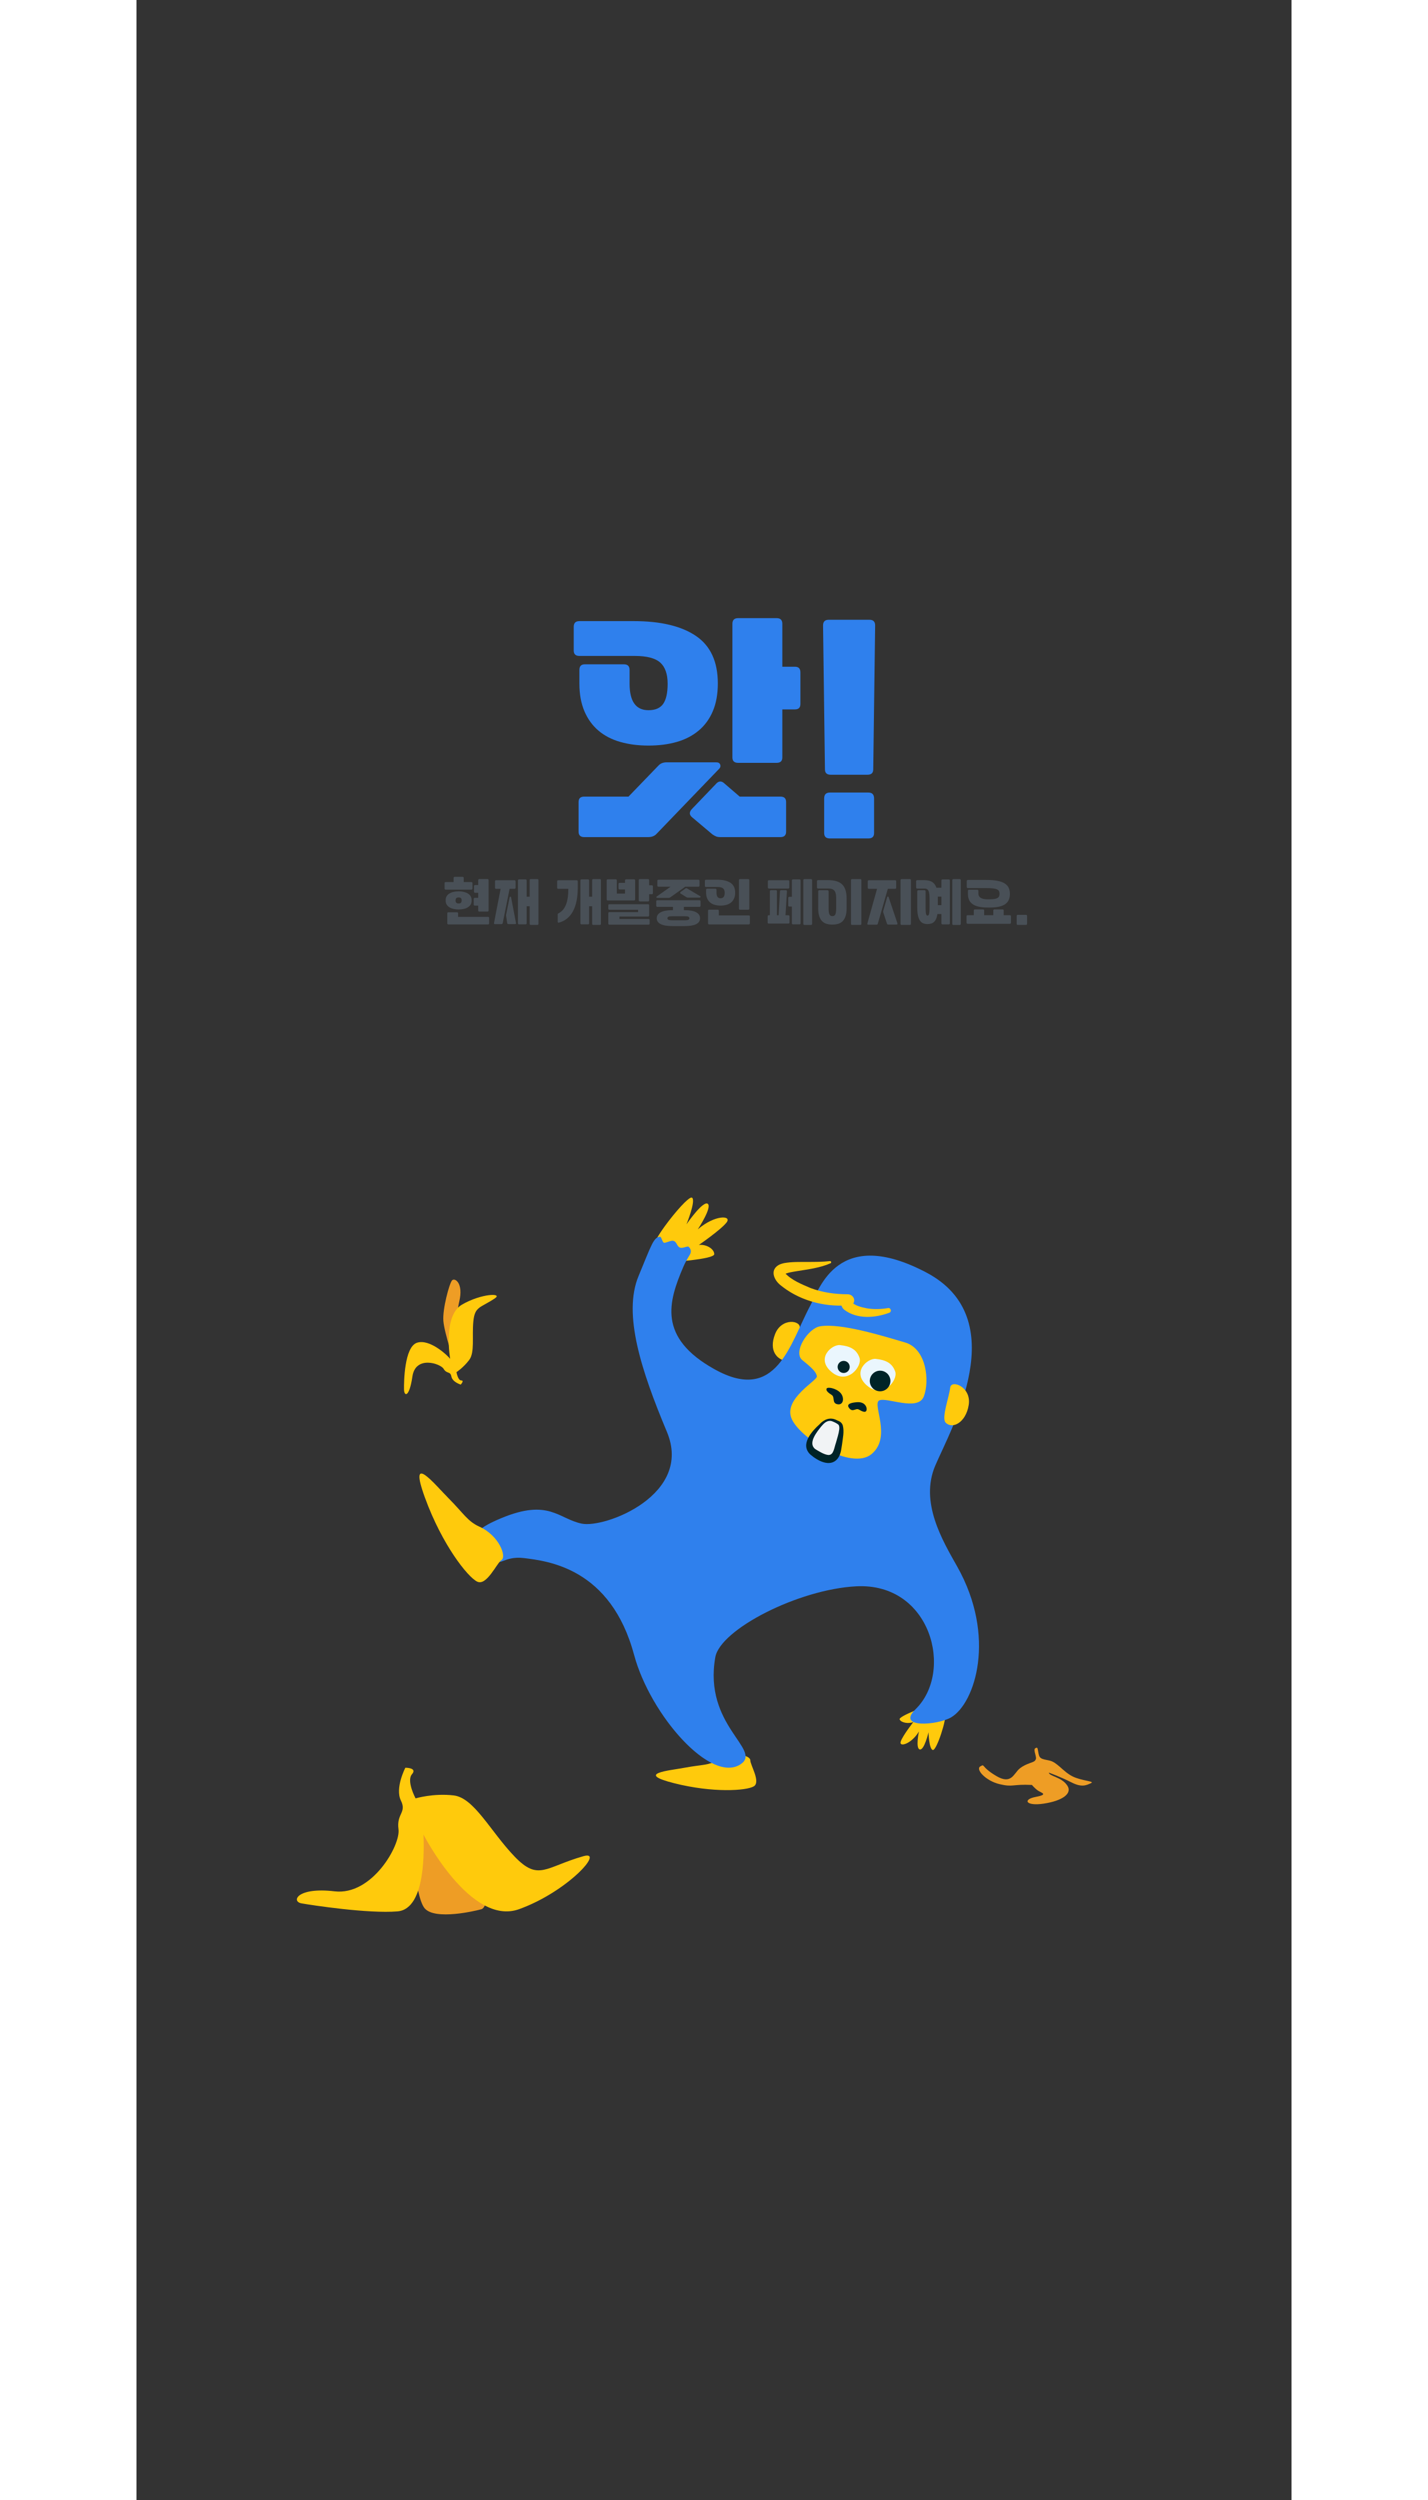 <svg width="400" height="700" viewBox="0 0 428 926" fill="none" xmlns="http://www.w3.org/2000/svg">
<rect x="0" y="0" width="428" height="926" fill="#333333" stroke="none"/>
<g clip-path="url(#clip0_181_1693)">
<mask id="mask0_181_1693" style="mask-type:luminance" maskUnits="userSpaceOnUse" x="0" y="0" width="428" height="926">
<path d="M428 0H0V926H428V0Z" fill="white"/>
</mask>
<g mask="url(#mask0_181_1693)">
<path d="M215.5 651.89C212.14 653.93 209.65 653.56 203.4 654.72C197.14 655.89 184.76 656.84 199.22 660.5C213.68 664.15 225.94 663.28 228.7 661.69C231.46 660.1 227.41 653.73 227.45 651.99C227.49 650.24 221.17 648.45 215.5 651.89Z" fill="#FFCA0C"/>
<path d="M293.76 631.53C293.76 631.53 282.22 635.68 282.79 636.88C283.35 638.08 286.03 638.61 287.88 637.83C287.88 637.83 283.81 643.02 283.17 645.14C282.53 647.26 287.14 646.04 289.94 641.34C289.94 641.34 288.6 647.63 290.26 648C291.92 648.37 293.49 641.63 293.49 641.63C293.49 641.63 293.66 647.85 295.07 648.2C296.48 648.55 300.43 636.29 299.6 634.76C298.77 633.23 293.77 631.54 293.77 631.54L293.76 631.53Z" fill="#FFCA0C"/>
<path d="M197.31 467.55C197.31 467.55 214.05 466.47 214.09 464.56C214.13 462.64 211.16 460.79 208.39 461.13C208.39 461.13 216.57 455.51 218.65 452.81C220.73 450.1 214.31 449.9 207.99 455.36C207.99 455.36 213.47 447.07 211.66 445.87C209.85 444.67 203.8 453.49 203.8 453.49C203.8 453.49 207.38 444.69 205.86 443.62C204.34 442.55 192 458.14 192.09 460.63C192.18 463.12 197.31 467.56 197.31 467.56V467.55Z" fill="#FFCA0C"/>
<path d="M245.76 492.07C244.08 498.58 242.91 504.46 240.78 504.14C237.54 503.65 234.18 500.5 236.61 494.19C239.04 487.88 246.54 489.05 245.75 492.08L245.76 492.07Z" fill="#FFCA0C"/>
<path d="M184.4 613C190.36 635.2 213.09 661.2 224.09 653.32C231.63 647.92 210.05 638.99 214.48 613.84C216.29 603.57 245.19 588.69 266.7 587.57C294.46 586.13 302.93 619.16 288.72 633.06C281.27 640.35 296.94 639.02 301.9 636.09C310.74 630.86 318.74 606.19 304.12 580.25C298.65 570.56 290.2 556.45 295.98 542.88C301.77 529.31 325.19 488.38 292.56 471.27C259.93 454.16 253.04 477.34 249.71 483.53C242.12 497.64 237.33 520.03 214.23 507.19C193 495.39 197.15 482.08 202.62 469.27C203.28 467.72 204.12 466.27 205 464.83C205.48 464.04 205.77 462.92 204.63 461.82C204.16 461.37 202.48 462.55 201.33 462.09C200.18 461.63 200.25 459.77 198.75 459.57C197.95 459.46 196.18 460.4 195.54 460.33C194.83 460.25 194.56 458.06 194.03 458.09C191.61 458.22 190.84 461.07 186.03 472.68C180.16 486.83 187.14 507.9 196.56 530.39C206.3 553.66 173.58 566.16 164.96 564.35C156.34 562.54 152.79 555.04 135.31 562.27C117.83 569.5 129.72 571.3 131.96 576.36C134.2 581.42 135.56 576.12 143.56 577.11C152.46 578.22 175.74 580.79 184.39 612.98L184.4 613Z" fill="#2F80ED"/>
<path d="M253.27 491.28C248.8 492.02 243.15 500.91 246.74 503.8C250.33 506.69 251.97 508.27 252.12 509.83C252.27 511.39 239.97 517.92 242.63 525.16C245.29 532.39 264.92 544.87 272.43 538.55C279.94 532.23 272.57 520.17 275.19 518.74C277.81 517.31 289.54 522.97 291.75 517.24C293.96 511.51 292.75 499.57 284.8 497.25C276.85 494.93 261.09 489.97 253.26 491.27L253.27 491.28Z" fill="#FFCA0C"/>
<path d="M255.71 514.36C256 513.61 259.1 514.14 260.75 515.8C262.4 517.45 262.11 520.52 259.83 520.15C257.55 519.78 258.93 517.53 257.61 516.69C256.29 515.85 255.43 515.11 255.71 514.36Z" fill="#002327"/>
<path d="M270.31 522.74C270.99 522.09 270.49 519.07 266.89 519.38C264.8 519.56 262.81 520.02 264.15 521.64C265.49 523.26 266.48 521.4 267.72 522.12C268.96 522.84 269.85 523.19 270.31 522.75V522.74Z" fill="#002327"/>
<path d="M260.73 498.22C257.68 497.9 251.61 503.12 257.52 508.15C263.42 513.18 269 506.1 267.92 502.94C266.84 499.77 264.4 498.61 260.73 498.23V498.22Z" fill="#EAF6FD"/>
<path d="M262.05 508.55C263.287 508.55 264.29 507.547 264.29 506.31C264.29 505.073 263.287 504.07 262.05 504.07C260.813 504.07 259.81 505.073 259.81 506.31C259.81 507.547 260.813 508.55 262.05 508.55Z" fill="#002327"/>
<path d="M273.96 503.33C270.91 503.01 264.84 508.23 270.75 513.26C276.66 518.29 282.23 511.21 281.15 508.05C280.07 504.88 277.63 503.72 273.96 503.34V503.33Z" fill="#EAF6FD"/>
<path d="M275.55 515.34C277.66 515.34 279.37 513.63 279.37 511.52C279.37 509.41 277.66 507.7 275.55 507.7C273.44 507.7 271.73 509.41 271.73 511.52C271.73 513.63 273.44 515.34 275.55 515.34Z" fill="#002327"/>
<path d="M253.53 527.82C251.31 530.17 246.77 535.19 251.1 538.12C255.42 541.04 258.75 541.86 259.9 536.55C261.05 531.24 261.98 527.95 260.16 526.98C257.39 525.49 255.99 525.21 253.53 527.83V527.82Z" fill="#F1F3F5"/>
<path d="M253.89 528.17C252.31 530.15 248.96 534.12 251.16 536.42C251.3 536.62 251.7 536.82 251.9 536.98C253.25 537.78 254.93 538.81 256.42 538.94C258.39 538.93 258.49 536.32 259.21 534.33C259.67 532.68 260.22 531.03 260.41 529.47C260.5 528.69 260.43 527.97 260.03 527.63C259.45 527.19 258.62 526.76 257.93 526.5C256.3 525.79 254.9 526.95 253.91 528.18L253.89 528.17ZM253.17 527.48C254.9 525.67 257.11 524.8 259.48 526.03L260.09 526.3C260.82 526.54 261.55 527.28 261.73 528.02C262.31 530.3 261.72 532.67 261.47 534.83C261.13 536.77 261.1 538.62 259.76 540.35C256.94 543.68 252.27 540.97 249.72 538.77C245.74 535.05 250.26 530.12 253.17 527.5V527.48Z" fill="#002327"/>
<path d="M257.16 467.92C253.2 469.66 248.89 470.15 244.71 470.84C243.16 471.11 241.01 471.38 239.95 472.08C240.03 472.06 240.22 471.72 240.2 471.52C240.2 471.49 240.2 471.45 240.2 471.42C240.2 471.4 240.22 471.42 240.22 471.42C240.2 471.41 240.28 471.49 240.3 471.54C242.69 474.16 246.51 475.7 249.77 477.09C254.16 478.74 258.86 479.39 263.55 479.4C265.34 479.42 266.65 481.26 265.55 482.9C265.25 483.31 265.01 483.47 264.67 483.69C264.47 483.81 264.6 483.74 264.63 483.7C264.91 483.49 265.11 482.88 265.03 482.56C264.91 482.08 264.85 482.23 264.97 482.32C266.43 483.68 268.58 484.2 270.57 484.59C273.13 485.03 275.82 484.96 278.5 484.51C279.53 484.32 279.97 485.85 278.98 486.23C273.77 488.21 266.92 488.73 262.22 485.09C261.01 484.1 260.47 481.83 262.08 480.57C262.29 480.41 262.63 480.17 262.42 480.32C261.33 481.35 261.98 483.22 263.3 483.51C254.44 484.14 245.23 481.55 238.36 475.8C236.58 474.3 234.95 471.2 237.09 469.2C238.03 468.34 238.88 468.13 239.92 467.87C242.96 467.32 245.68 467.45 248.64 467.42C251.43 467.42 254.18 467.42 256.95 467.11C257.42 467.04 257.61 467.74 257.18 467.92H257.16Z" fill="#FFCA0C"/>
<path d="M301.53 513.96C301.1 517.57 298.24 525.19 299.81 526.9C302.21 529.51 307.35 527.04 308.39 520.36C309.43 513.68 301.9 510.85 301.53 513.96Z" fill="#FFCA0C"/>
<path d="M127.08 565.49C122.65 563.46 121.3 560.66 115.75 555.07C110.2 549.48 100.59 537.47 106.92 554.81C113.25 572.16 122.69 584.1 126.24 585.83C129.79 587.56 133.48 578.96 135.3 577.79C137.12 576.62 134.55 568.9 127.08 565.48V565.49Z" fill="#FFCA0C"/>
<path d="M119.51 498.66C119.96 493.2 117.97 488.8 119.61 482.04C121.25 475.29 117.92 473.07 116.91 474.29C115.9 475.51 113.36 484.88 113.72 489.29C114.08 493.7 117.91 505.55 118.44 505.62C118.97 505.69 119.51 498.65 119.51 498.65V498.66Z" fill="#EE9D25"/>
<path d="M132.84 480.89C127.42 484.52 125.36 483.79 124.82 489.49C124.28 495.19 125.42 500.93 123.27 503.76C121.12 506.59 118.58 508.24 118.58 508.24C118.58 508.24 119.07 511.31 120.33 511.31C121.59 511.31 120.15 512.85 120.15 512.85C120.15 512.85 117.11 511.97 116.69 509.86C116.27 507.75 115 509.03 113.82 507.03C112.64 505.04 103.4 501.97 102.25 509.84C101.1 517.7 99.19 517.33 99.14 514.63C99.09 511.93 99.24 498.89 103.95 497.35C108.66 495.81 115.21 502 116.24 503.32C116.24 503.32 113.43 487.43 120.6 483.24C127.78 479.06 135.85 478.87 132.83 480.89H132.84Z" fill="#FFCA0C"/>
<path d="M109.05 680.95C114.37 685.26 117.01 692.65 124.35 696.21C131.69 699.77 129.69 706.61 127.86 707.16C126.03 707.7 110.52 711.45 106.73 706.77C102.94 702.08 101.61 677.2 101.91 676.27C102.21 675.34 109.05 680.96 109.05 680.96V680.95Z" fill="#EE9D25"/>
<path d="M165.68 687.51C151.46 691.56 149.01 696.9 140.13 687.69C131.25 678.48 125.15 665.93 117.58 665.03C110.01 664.13 103.42 666.12 103.42 666.12C103.42 666.12 99.95 659.65 102.08 657.18C104.21 654.71 99.63 654.77 99.63 654.77C99.63 654.77 95.72 662.29 97.97 666.89C100.22 671.49 96.29 671.68 97.09 677.57C97.89 683.46 87.29 702.2 73.4 700.55C59.52 698.9 57.21 704.32 61.17 705.01C65.13 705.7 85.87 708.87 96.71 707.98C107.55 707.09 106.45 683.93 106.36 679.54C106.36 679.54 123.82 713.64 141.77 707.16C159.72 700.69 173.6 685.26 165.68 687.52V687.51Z" fill="#FFCA0C"/>
<path d="M332.94 649.28C333.3 650.92 333.58 651.35 332.94 652.14C332.3 652.93 329.87 653.07 327.44 654.92C325.01 656.77 324.37 661.27 318.52 657.78C312.67 654.29 314.52 653.21 312.67 654.28C310.82 655.35 314.67 659.63 319.81 660.85C324.95 662.07 324.45 660.78 331.8 661.14C331.8 661.14 332.8 662.35 334.01 663.21C335.22 664.07 338.15 664.64 333.22 665.57C328.29 666.5 329.44 669.07 336.15 668.07C342.86 667.07 347 664.43 344.86 661.29C342.72 658.15 338.22 657.94 338.08 656.58C338.08 656.58 342.43 658.15 346.36 660.15C350.29 662.15 351.86 661.29 353.64 660.51C355.42 659.72 350.29 659.72 346.79 657.94C343.29 656.16 341.15 652.66 338.22 652.09C335.29 651.52 334.65 651.38 334.29 649.66C333.93 647.94 334 647.16 333.43 647.38C332.86 647.6 332.57 647.69 332.93 649.31L332.94 649.28Z" fill="#EE9D25"/>
<path d="M180.62 246.06C182.02 246.06 182.72 246.76 182.72 248.16V253.26C182.72 259.79 185.05 263.06 189.72 263.06C192.25 263.06 194.07 262.28 195.17 260.71C196.27 259.14 196.82 256.66 196.82 253.26C196.82 249.66 195.9 247.04 194.07 245.41C192.24 243.78 189.12 242.96 184.72 242.96H164.12C162.72 242.96 162.02 242.29 162.02 240.96V232.16C162.02 230.76 162.72 230.06 164.12 230.06H184.22C194.22 230.06 201.92 231.89 207.32 235.56C212.72 239.23 215.42 245.09 215.42 253.16C215.42 257.09 214.8 260.51 213.57 263.41C212.34 266.31 210.59 268.71 208.32 270.61C206.05 272.51 203.35 273.91 200.22 274.81C197.09 275.71 193.59 276.16 189.72 276.16C185.85 276.16 182.44 275.71 179.27 274.81C176.1 273.91 173.4 272.51 171.17 270.61C168.94 268.71 167.2 266.31 165.97 263.41C164.74 260.51 164.12 257.09 164.12 253.16V248.16C164.12 246.76 164.79 246.06 166.12 246.06H180.62ZM163.82 297.06C163.82 295.73 164.52 295.06 165.92 295.06H182.32L193.62 283.36C194.35 282.69 195.32 282.36 196.52 282.36H214.82C215.62 282.36 216.12 282.66 216.32 283.26C216.52 283.86 216.32 284.43 215.72 284.96L192.52 309.06C191.79 309.73 190.82 310.06 189.62 310.06H165.92C164.52 310.06 163.82 309.39 163.82 308.06V297.06ZM205.82 302.66C204.82 301.79 204.79 300.83 205.72 299.76L214.92 290.16C215.85 289.23 216.82 289.23 217.82 290.16L223.52 295.06H238.62C240.02 295.06 240.72 295.73 240.72 297.06V308.06C240.72 309.39 240.02 310.06 238.62 310.06H216.32C215.72 310.06 215.2 309.98 214.77 309.81C214.34 309.64 213.89 309.39 213.42 309.06L205.82 302.66ZM222.92 282.56C221.52 282.56 220.82 281.89 220.82 280.56V231.06C220.82 229.66 221.52 228.96 222.92 228.96H237.22C238.62 228.96 239.32 229.66 239.32 231.06V246.96H244.02C245.35 246.96 246.02 247.66 246.02 249.06V260.76C246.02 262.09 245.35 262.76 244.02 262.76H239.32V280.56C239.32 281.89 238.62 282.56 237.22 282.56H222.92Z" fill="#2F80ED"/>
<path d="M257.21 286.96C255.81 286.96 255.11 286.29 255.11 284.96L254.41 231.66C254.41 230.26 255.11 229.56 256.51 229.56H271.61C273.01 229.56 273.71 230.26 273.71 231.66L273.01 284.96C273.01 286.29 272.31 286.96 270.91 286.96H257.21ZM256.92 310.56C255.52 310.56 254.82 309.89 254.82 308.56V295.76C254.82 294.29 255.52 293.56 256.92 293.56H271.22C272.62 293.56 273.32 294.29 273.32 295.76V308.56C273.32 309.89 272.62 310.56 271.22 310.56H256.92Z" fill="#2F80ED"/>
<path d="M114.16 327.14C114.16 326.86 114.31 326.72 114.6 326.72H117.51V325.22C117.51 324.93 117.66 324.78 117.95 324.78H120.82C121.11 324.78 121.26 324.93 121.26 325.22V326.72H124.05C124.35 326.72 124.51 326.86 124.51 327.14V329.1C124.51 329.38 124.36 329.52 124.05 329.52H114.61C114.32 329.52 114.17 329.38 114.17 329.1V327.14H114.16ZM124.18 333.73C124.18 334.23 124.06 334.67 123.82 335.06C123.58 335.45 123.24 335.78 122.82 336.05C122.4 336.32 121.89 336.53 121.3 336.66C120.71 336.8 120.07 336.87 119.38 336.87C118.69 336.87 118.05 336.8 117.46 336.66C116.87 336.52 116.36 336.32 115.94 336.05C115.52 335.78 115.18 335.45 114.94 335.06C114.7 334.67 114.58 334.23 114.58 333.73V333.29C114.58 332.79 114.7 332.35 114.93 331.96C115.17 331.57 115.5 331.24 115.93 330.97C116.36 330.7 116.87 330.49 117.46 330.36C118.05 330.22 118.69 330.15 119.38 330.15C120.07 330.15 120.71 330.22 121.3 330.36C121.89 330.5 122.39 330.7 122.82 330.97C123.24 331.24 123.57 331.57 123.82 331.96C124.06 332.35 124.18 332.79 124.18 333.29V333.73ZM130.27 339.6C130.53 339.6 130.67 339.74 130.67 340.02V341.98C130.67 342.26 130.54 342.4 130.27 342.4H115.59C115.31 342.4 115.17 342.26 115.17 341.98V338.32C115.17 338.04 115.31 337.9 115.59 337.9H118.73C119.02 337.9 119.17 338.04 119.17 338.32V339.61H130.28L130.27 339.6ZM120.5 333.51C120.5 333.19 120.42 332.93 120.27 332.72C120.12 332.51 119.82 332.41 119.38 332.41C118.94 332.41 118.62 332.52 118.46 332.73C118.31 332.95 118.23 333.21 118.23 333.53C118.23 333.85 118.31 334.12 118.47 334.33C118.63 334.54 118.93 334.65 119.38 334.65C119.83 334.65 120.14 334.54 120.28 334.32C120.42 334.1 120.5 333.83 120.5 333.51ZM127.07 337.67C126.78 337.67 126.63 337.53 126.63 337.25V335.44H125.38C125.1 335.44 124.96 335.3 124.96 335.02V333C124.96 332.71 125.1 332.56 125.38 332.56H126.63V330.69H125.49C125.21 330.69 125.07 330.55 125.07 330.27V328.25C125.07 327.96 125.21 327.81 125.49 327.81H126.63V326.04C126.63 325.75 126.78 325.6 127.07 325.6H130.04C130.33 325.6 130.48 325.75 130.48 326.04V337.23C130.48 337.51 130.33 337.65 130.04 337.65H127.07V337.67Z" fill="#495057"/>
<path d="M132.85 326.45C132.85 326.17 133 326.03 133.29 326.03H140.03C140.32 326.03 140.47 326.17 140.47 326.45V328.8C140.47 329.08 140.32 329.22 140.03 329.22H138.26L135.7 341.97C135.63 342.19 135.46 342.3 135.18 342.3H132.83C132.52 342.3 132.41 342.13 132.5 341.8L134.93 329.22H133.29C133 329.22 132.85 329.08 132.85 328.8V326.45ZM137.85 342.28C137.59 342.28 137.43 342.17 137.37 341.95L136.97 339.25C136.94 339.07 136.95 338.89 136.99 338.71L138.26 332.43C138.29 332.25 138.38 332.15 138.54 332.14C138.7 332.13 138.79 332.22 138.82 332.41L140.61 341.81C140.72 342.13 140.61 342.29 140.3 342.29H137.84L137.85 342.28ZM146.12 342.59C145.84 342.59 145.7 342.45 145.7 342.17V335.68H144.58V341.96C144.58 342.24 144.44 342.38 144.16 342.38H141.77C141.49 342.38 141.35 342.24 141.35 341.96V326.17C141.35 325.88 141.49 325.73 141.77 325.73H144.16C144.44 325.73 144.58 325.88 144.58 326.17V332.14H145.7V326.05C145.7 325.76 145.84 325.61 146.12 325.61H148.53C148.81 325.61 148.95 325.76 148.95 326.05V342.17C148.95 342.45 148.81 342.59 148.53 342.59H146.12Z" fill="#495057"/>
<path d="M156.5 341.76C156.36 341.79 156.26 341.76 156.19 341.68C156.12 341.6 156.09 341.49 156.09 341.35V338.65C156.09 338.51 156.13 338.42 156.21 338.39C156.29 338.36 156.39 338.3 156.5 338.23C157.07 337.92 157.57 337.52 158.01 337.02C158.45 336.52 158.81 335.91 159.11 335.18C159.41 334.45 159.63 333.6 159.79 332.61C159.95 331.62 160.02 330.5 160.02 329.22H156.3C156.02 329.22 155.88 329.08 155.88 328.8V326.45C155.88 326.17 156.02 326.03 156.3 326.03H163.08C163.37 326.03 163.52 326.18 163.52 326.47V328.76C163.52 332.43 162.92 335.36 161.73 337.55C160.54 339.73 158.8 341.14 156.51 341.76H156.5ZM169.27 342.59C168.99 342.59 168.85 342.45 168.85 342.17V335.68H167.73V341.96C167.73 342.24 167.59 342.38 167.31 342.38H164.92C164.64 342.38 164.5 342.24 164.5 341.96V326.17C164.5 325.88 164.64 325.73 164.92 325.73H167.31C167.59 325.73 167.73 325.88 167.73 326.17V332.14H168.85V326.05C168.85 325.76 168.99 325.61 169.27 325.61H171.68C171.96 325.61 172.1 325.76 172.1 326.05V342.17C172.1 342.45 171.96 342.59 171.68 342.59H169.27Z" fill="#495057"/>
<path d="M174.66 333.53C174.38 333.53 174.24 333.39 174.24 333.11V326.12C174.24 325.84 174.38 325.7 174.66 325.7H177.57C177.85 325.7 177.99 325.84 177.99 326.12V330.97H181.03V329.45H179.05C178.76 329.45 178.61 329.3 178.61 329.01V327.43C178.61 327.15 178.76 327.01 179.05 327.01H181.03V326.12C181.03 325.84 181.18 325.7 181.47 325.7H184.34C184.63 325.7 184.78 325.84 184.78 326.12V333.11C184.78 333.39 184.63 333.53 184.34 333.53H174.67H174.66ZM175.26 342.49C174.98 342.49 174.84 342.35 174.84 342.07V338.26C174.84 337.98 174.98 337.84 175.26 337.84H185.87V336.97H175.26C174.98 336.97 174.84 336.83 174.84 336.55V335.34C174.84 335.06 174.98 334.92 175.26 334.92H189.55C189.83 334.92 189.97 335.06 189.97 335.34V339.06C189.97 339.34 189.83 339.48 189.55 339.48H178.96V340.4H189.73C190.01 340.4 190.15 340.54 190.15 340.82V342.07C190.15 342.35 190.01 342.49 189.73 342.49H175.25H175.26ZM186.56 333.88C186.27 333.88 186.12 333.74 186.12 333.46V326.06C186.12 325.77 186.27 325.62 186.56 325.62H189.53C189.82 325.62 189.97 325.77 189.97 326.06V327.91H190.95C191.23 327.91 191.37 328.06 191.37 328.35V330.8C191.37 331.08 191.23 331.22 190.95 331.22H189.97V333.47C189.97 333.75 189.82 333.89 189.53 333.89H186.56V333.88Z" fill="#495057"/>
<path d="M202.84 335.9V337.13H203.15C205.05 337.13 206.47 337.39 207.41 337.91C208.35 338.43 208.83 339.17 208.83 340.13C208.83 342.06 206.94 343.02 203.15 343.02H198.57C196.67 343.02 195.23 342.78 194.25 342.29C193.27 341.8 192.78 341.08 192.78 340.13C192.78 339.18 193.27 338.43 194.25 337.91C195.23 337.39 196.67 337.13 198.57 337.13H198.8V335.9H193.04C192.75 335.9 192.6 335.75 192.6 335.46V333.86C192.6 333.58 192.75 333.44 193.04 333.44H208.58C208.87 333.44 209.02 333.58 209.02 333.86V335.46C209.02 335.75 208.87 335.9 208.58 335.9H202.84ZM193 326.27C193 325.99 193.15 325.85 193.44 325.85H208.19C208.48 325.85 208.63 325.99 208.63 326.27V328.02C208.63 328.3 208.48 328.44 208.19 328.44H203.34L197.87 332.33C197.79 332.4 197.69 332.46 197.57 332.51C197.45 332.56 197.33 332.58 197.21 332.58H193.03C192.86 332.58 192.74 332.52 192.67 332.41C192.6 332.3 192.63 332.19 192.76 332.08L197.9 328.44H193.45C193.16 328.44 193.01 328.3 193.01 328.02V326.27H193ZM203.36 340.87C203.94 340.87 204.34 340.8 204.56 340.67C204.78 340.54 204.88 340.35 204.88 340.12C204.88 339.89 204.77 339.7 204.56 339.57C204.35 339.44 203.95 339.37 203.36 339.37H198.37C197.79 339.37 197.37 339.43 197.12 339.55C196.87 339.67 196.74 339.86 196.74 340.12C196.74 340.4 196.86 340.59 197.12 340.7C197.37 340.81 197.79 340.87 198.37 340.87H203.36ZM201.61 330.97C201.5 330.9 201.45 330.8 201.46 330.68C201.47 330.56 201.53 330.46 201.63 330.39L203.4 329.12C203.52 329.01 203.64 328.96 203.73 328.96C203.83 328.96 203.94 329.01 204.06 329.1L208.91 331.97C209.05 332.07 209.08 332.17 209 332.29C208.92 332.41 208.8 332.47 208.64 332.47H204.27C204.15 332.47 204.02 332.44 203.89 332.38C203.76 332.32 203.65 332.25 203.57 332.18L201.61 330.97Z" fill="#495057"/>
<path d="M214.49 329.18C214.78 329.18 214.93 329.33 214.93 329.62V330.68C214.93 332.04 215.43 332.72 216.43 332.72C217.43 332.72 217.97 332.04 217.97 330.68C217.97 329.93 217.76 329.39 217.35 329.05C216.93 328.71 216.27 328.54 215.35 328.54H211.06C210.77 328.54 210.62 328.4 210.62 328.12V326.29C210.62 326 210.77 325.85 211.06 325.85H215.24C217.32 325.85 218.94 326.23 220.1 326.99C221.26 327.75 221.84 328.97 221.84 330.65C221.84 331.47 221.71 332.18 221.44 332.78C221.18 333.38 220.81 333.88 220.33 334.28C219.85 334.68 219.28 334.97 218.62 335.15C217.96 335.34 217.23 335.43 216.43 335.43C215.63 335.43 214.92 335.34 214.26 335.15C213.6 334.96 213.04 334.67 212.57 334.28C212.1 333.88 211.73 333.39 211.47 332.78C211.21 332.18 211.07 331.47 211.07 330.65V329.61C211.07 329.32 211.21 329.17 211.49 329.17H214.51L214.49 329.18ZM226.89 339.06C227.15 339.06 227.29 339.2 227.29 339.48V341.98C227.29 342.26 227.16 342.4 226.89 342.4H212.21C211.93 342.4 211.79 342.26 211.79 341.98V337.36C211.79 337.08 211.93 336.94 212.21 336.94H215.35C215.64 336.94 215.79 337.08 215.79 337.36V339.07H226.9L226.89 339.06ZM223.68 336.96C223.39 336.96 223.24 336.82 223.24 336.54V326.06C223.24 325.77 223.39 325.62 223.68 325.62H226.65C226.94 325.62 227.09 325.77 227.09 326.06V336.54C227.09 336.82 226.94 336.96 226.65 336.96H223.68Z" fill="#495057"/>
<path d="M233.89 339.41C233.89 339.13 234.04 338.99 234.33 338.99H234.7V330.13C234.7 330.01 234.74 329.9 234.82 329.83C234.9 329.76 235.01 329.72 235.13 329.72H236.92C237.18 329.72 237.32 329.86 237.32 330.14V339H237.96L238.44 330.14C238.44 330.02 238.48 329.91 238.56 329.84C238.64 329.77 238.75 329.73 238.87 329.73H240.62C240.88 329.73 241.02 329.87 241.02 330.15L240.5 339.01H241.54C241.83 339.01 241.98 339.15 241.98 339.43V341.68C241.98 341.96 241.83 342.1 241.54 342.1H234.32C234.03 342.1 233.88 341.96 233.88 341.68V339.43L233.89 339.41ZM233.96 326.45C233.96 326.17 234.11 326.03 234.4 326.03H241.47C241.76 326.03 241.91 326.17 241.91 326.45V328.7C241.91 328.98 241.76 329.12 241.47 329.12H234.4C234.11 329.12 233.96 328.98 233.96 328.7V326.45ZM242.86 335.79H241.92C241.66 335.79 241.52 335.65 241.52 335.37V332.62C241.52 332.33 241.65 332.18 241.92 332.18H242.86V326.17C242.86 325.88 243 325.73 243.28 325.73H245.67C245.95 325.73 246.09 325.88 246.09 326.17V341.96C246.09 342.24 245.95 342.38 245.67 342.38H243.28C243 342.38 242.86 342.24 242.86 341.96V335.78V335.79ZM247.1 326.06C247.1 325.77 247.24 325.62 247.52 325.62H249.93C250.21 325.62 250.35 325.77 250.35 326.06V342.18C250.35 342.46 250.21 342.6 249.93 342.6H247.52C247.24 342.6 247.1 342.46 247.1 342.18V326.06Z" fill="#495057"/>
<path d="M256.03 329.76C256.32 329.76 256.47 329.9 256.47 330.18V336.52C256.47 337.56 256.58 338.29 256.79 338.71C257 339.13 257.36 339.34 257.86 339.34C258.36 339.34 258.74 339.13 258.95 338.71C259.16 338.29 259.27 337.56 259.27 336.52V332.69C259.27 332.09 259.23 331.57 259.14 331.12C259.05 330.67 258.9 330.3 258.68 330C258.46 329.7 258.17 329.48 257.8 329.33C257.43 329.18 256.96 329.11 256.41 329.11H252.6C252.31 329.11 252.16 328.97 252.16 328.69V326.42C252.16 326.14 252.31 326 252.6 326H256.3C258.68 326 260.42 326.54 261.51 327.61C262.6 328.68 263.14 330.41 263.14 332.8V336.36C263.14 337.54 263.02 338.52 262.76 339.3C262.51 340.08 262.16 340.71 261.7 341.18C261.24 341.65 260.69 341.98 260.04 342.18C259.39 342.37 258.66 342.47 257.86 342.47C257.06 342.47 256.35 342.37 255.7 342.18C255.05 341.99 254.49 341.65 254.04 341.18C253.58 340.71 253.23 340.08 252.98 339.3C252.73 338.52 252.61 337.54 252.61 336.36V330.16C252.61 329.88 252.75 329.74 253.03 329.74H256.05L256.03 329.76ZM265.18 342.59C264.9 342.59 264.76 342.45 264.76 342.17V326.05C264.76 325.76 264.9 325.61 265.18 325.61H268.2C268.48 325.61 268.62 325.76 268.62 326.05V342.17C268.62 342.45 268.48 342.59 268.2 342.59H265.18Z" fill="#495057"/>
<path d="M270.98 326.45C270.98 326.17 271.13 326.03 271.42 326.03H281.07C281.36 326.03 281.51 326.17 281.51 326.45V328.8C281.51 329.08 281.36 329.22 281.07 329.22H278.41L274.69 342.18C274.62 342.4 274.45 342.51 274.17 342.51H271.17C270.87 342.51 270.75 342.34 270.84 342.01L274.42 329.22H271.42C271.13 329.22 270.98 329.08 270.98 328.8V326.45ZM278.57 342.45C278.31 342.45 278.15 342.34 278.09 342.12L276.7 337.9C276.67 337.8 276.66 337.72 276.67 337.64C276.68 337.56 276.69 337.47 276.72 337.36L278.16 332.35C278.2 332.17 278.29 332.07 278.42 332.06C278.55 332.05 278.65 332.14 278.72 332.33L281.96 341.98C282.04 342.3 281.94 342.46 281.65 342.46H278.57V342.45ZM283.56 342.59C283.27 342.59 283.12 342.45 283.12 342.17V326.05C283.12 325.76 283.27 325.61 283.56 325.61H286.53C286.82 325.61 286.97 325.76 286.97 326.05V342.17C286.97 342.45 286.82 342.59 286.53 342.59H283.56Z" fill="#495057"/>
<path d="M298.27 338.56H296.79C296.68 339.27 296.52 339.86 296.31 340.33C296.1 340.8 295.85 341.18 295.54 341.47C295.23 341.76 294.88 341.97 294.47 342.09C294.06 342.21 293.61 342.28 293.11 342.28C292.51 342.28 291.98 342.18 291.51 341.99C291.04 341.8 290.64 341.46 290.32 340.99C290 340.52 289.75 339.89 289.58 339.11C289.41 338.33 289.32 337.35 289.32 336.17V330.16C289.32 329.88 289.46 329.74 289.74 329.74H291.97C292.26 329.74 292.41 329.88 292.41 330.16V336.32C292.41 336.89 292.42 337.36 292.45 337.72C292.48 338.09 292.52 338.38 292.59 338.58C292.66 338.78 292.72 338.93 292.81 339.02C292.89 339.1 293 339.14 293.12 339.14C293.24 339.14 293.35 339.1 293.44 339.02C293.53 338.94 293.61 338.79 293.67 338.58C293.73 338.37 293.78 338.08 293.82 337.72C293.86 337.35 293.87 336.89 293.87 336.32V332.7C293.87 331.4 293.73 330.47 293.46 329.93C293.19 329.39 292.73 329.12 292.08 329.12H289.33C289.04 329.12 288.89 328.98 288.89 328.7V326.43C288.89 326.15 289.04 326.01 289.33 326.01H291.97C293.18 326.01 294.14 326.24 294.85 326.69C295.56 327.14 296.09 327.85 296.42 328.82H298.27V326.18C298.27 325.89 298.41 325.74 298.69 325.74H300.98C301.26 325.74 301.4 325.89 301.4 326.18V341.97C301.4 342.25 301.26 342.39 300.98 342.39H298.69C298.41 342.39 298.27 342.25 298.27 341.97V338.56ZM296.94 335.27H298.27V332.11H296.92C296.93 332.22 296.94 332.34 296.94 332.46V335.27ZM302.3 326.06C302.3 325.77 302.44 325.62 302.72 325.62H305.03C305.31 325.62 305.45 325.77 305.45 326.06V342.18C305.45 342.46 305.31 342.6 305.03 342.6H302.72C302.44 342.6 302.3 342.46 302.3 342.18V326.06Z" fill="#495057"/>
<path d="M308.02 342.18C307.73 342.18 307.58 342.03 307.58 341.74V339.41C307.58 339.13 307.73 338.99 308.02 338.99H310.27V337.26C310.27 336.98 310.41 336.84 310.69 336.84H313.69C313.97 336.84 314.11 336.98 314.11 337.26V338.99H317.5V337.26C317.5 336.98 317.64 336.84 317.92 336.84H320.92C321.2 336.84 321.34 336.98 321.34 337.26V338.99H323.59C323.88 338.99 324.03 339.13 324.03 339.41V341.74C324.03 342.03 323.88 342.18 323.59 342.18H308.05H308.02ZM316.28 333.09C316.97 333.09 317.54 333.05 318 332.97C318.45 332.89 318.81 332.76 319.08 332.6C319.35 332.44 319.54 332.22 319.64 331.97C319.74 331.71 319.8 331.41 319.8 331.04C319.8 330.67 319.74 330.37 319.62 330.1C319.5 329.84 319.27 329.62 318.92 329.45C318.57 329.28 318.09 329.15 317.46 329.07C316.84 328.99 316.02 328.95 315.03 328.95H308.1C307.81 328.95 307.66 328.81 307.66 328.53V326.35C307.66 326.07 307.81 325.93 308.1 325.93H314.92C316.63 325.93 318.04 326.05 319.16 326.28C320.28 326.51 321.18 326.86 321.84 327.31C322.51 327.76 322.97 328.31 323.24 328.94C323.51 329.58 323.65 330.29 323.65 331.08C323.65 331.87 323.52 332.58 323.27 333.21C323.01 333.84 322.6 334.37 322.02 334.81C321.44 335.25 320.69 335.58 319.74 335.81C318.8 336.04 317.64 336.15 316.27 336.15H315.44C314.07 336.15 312.91 336.04 311.98 335.81C311.04 335.58 310.29 335.25 309.71 334.81C309.13 334.37 308.72 333.84 308.47 333.21C308.22 332.58 308.09 331.87 308.09 331.08V329.98C308.09 329.7 308.23 329.56 308.51 329.56H311.53C311.82 329.56 311.97 329.7 311.97 329.98V331.04C311.97 331.29 312.02 331.54 312.13 331.79C312.23 332.04 312.41 332.26 312.67 332.46C312.93 332.65 313.28 332.81 313.73 332.93C314.18 333.05 314.75 333.11 315.45 333.11H316.28V333.09Z" fill="#495057"/>
<path d="M326.6 342.59C326.31 342.59 326.16 342.45 326.16 342.17V339.3C326.16 339.01 326.31 338.86 326.6 338.86H329.57C329.86 338.86 330.01 339.01 330.01 339.3V342.17C330.01 342.45 329.86 342.59 329.57 342.59H326.6Z" fill="#495057"/>
</g>
</g>
<defs>
<clipPath id="clip0_181_1693">
<rect width="428" height="926" fill="white"/>
</clipPath>
</defs>
</svg>
